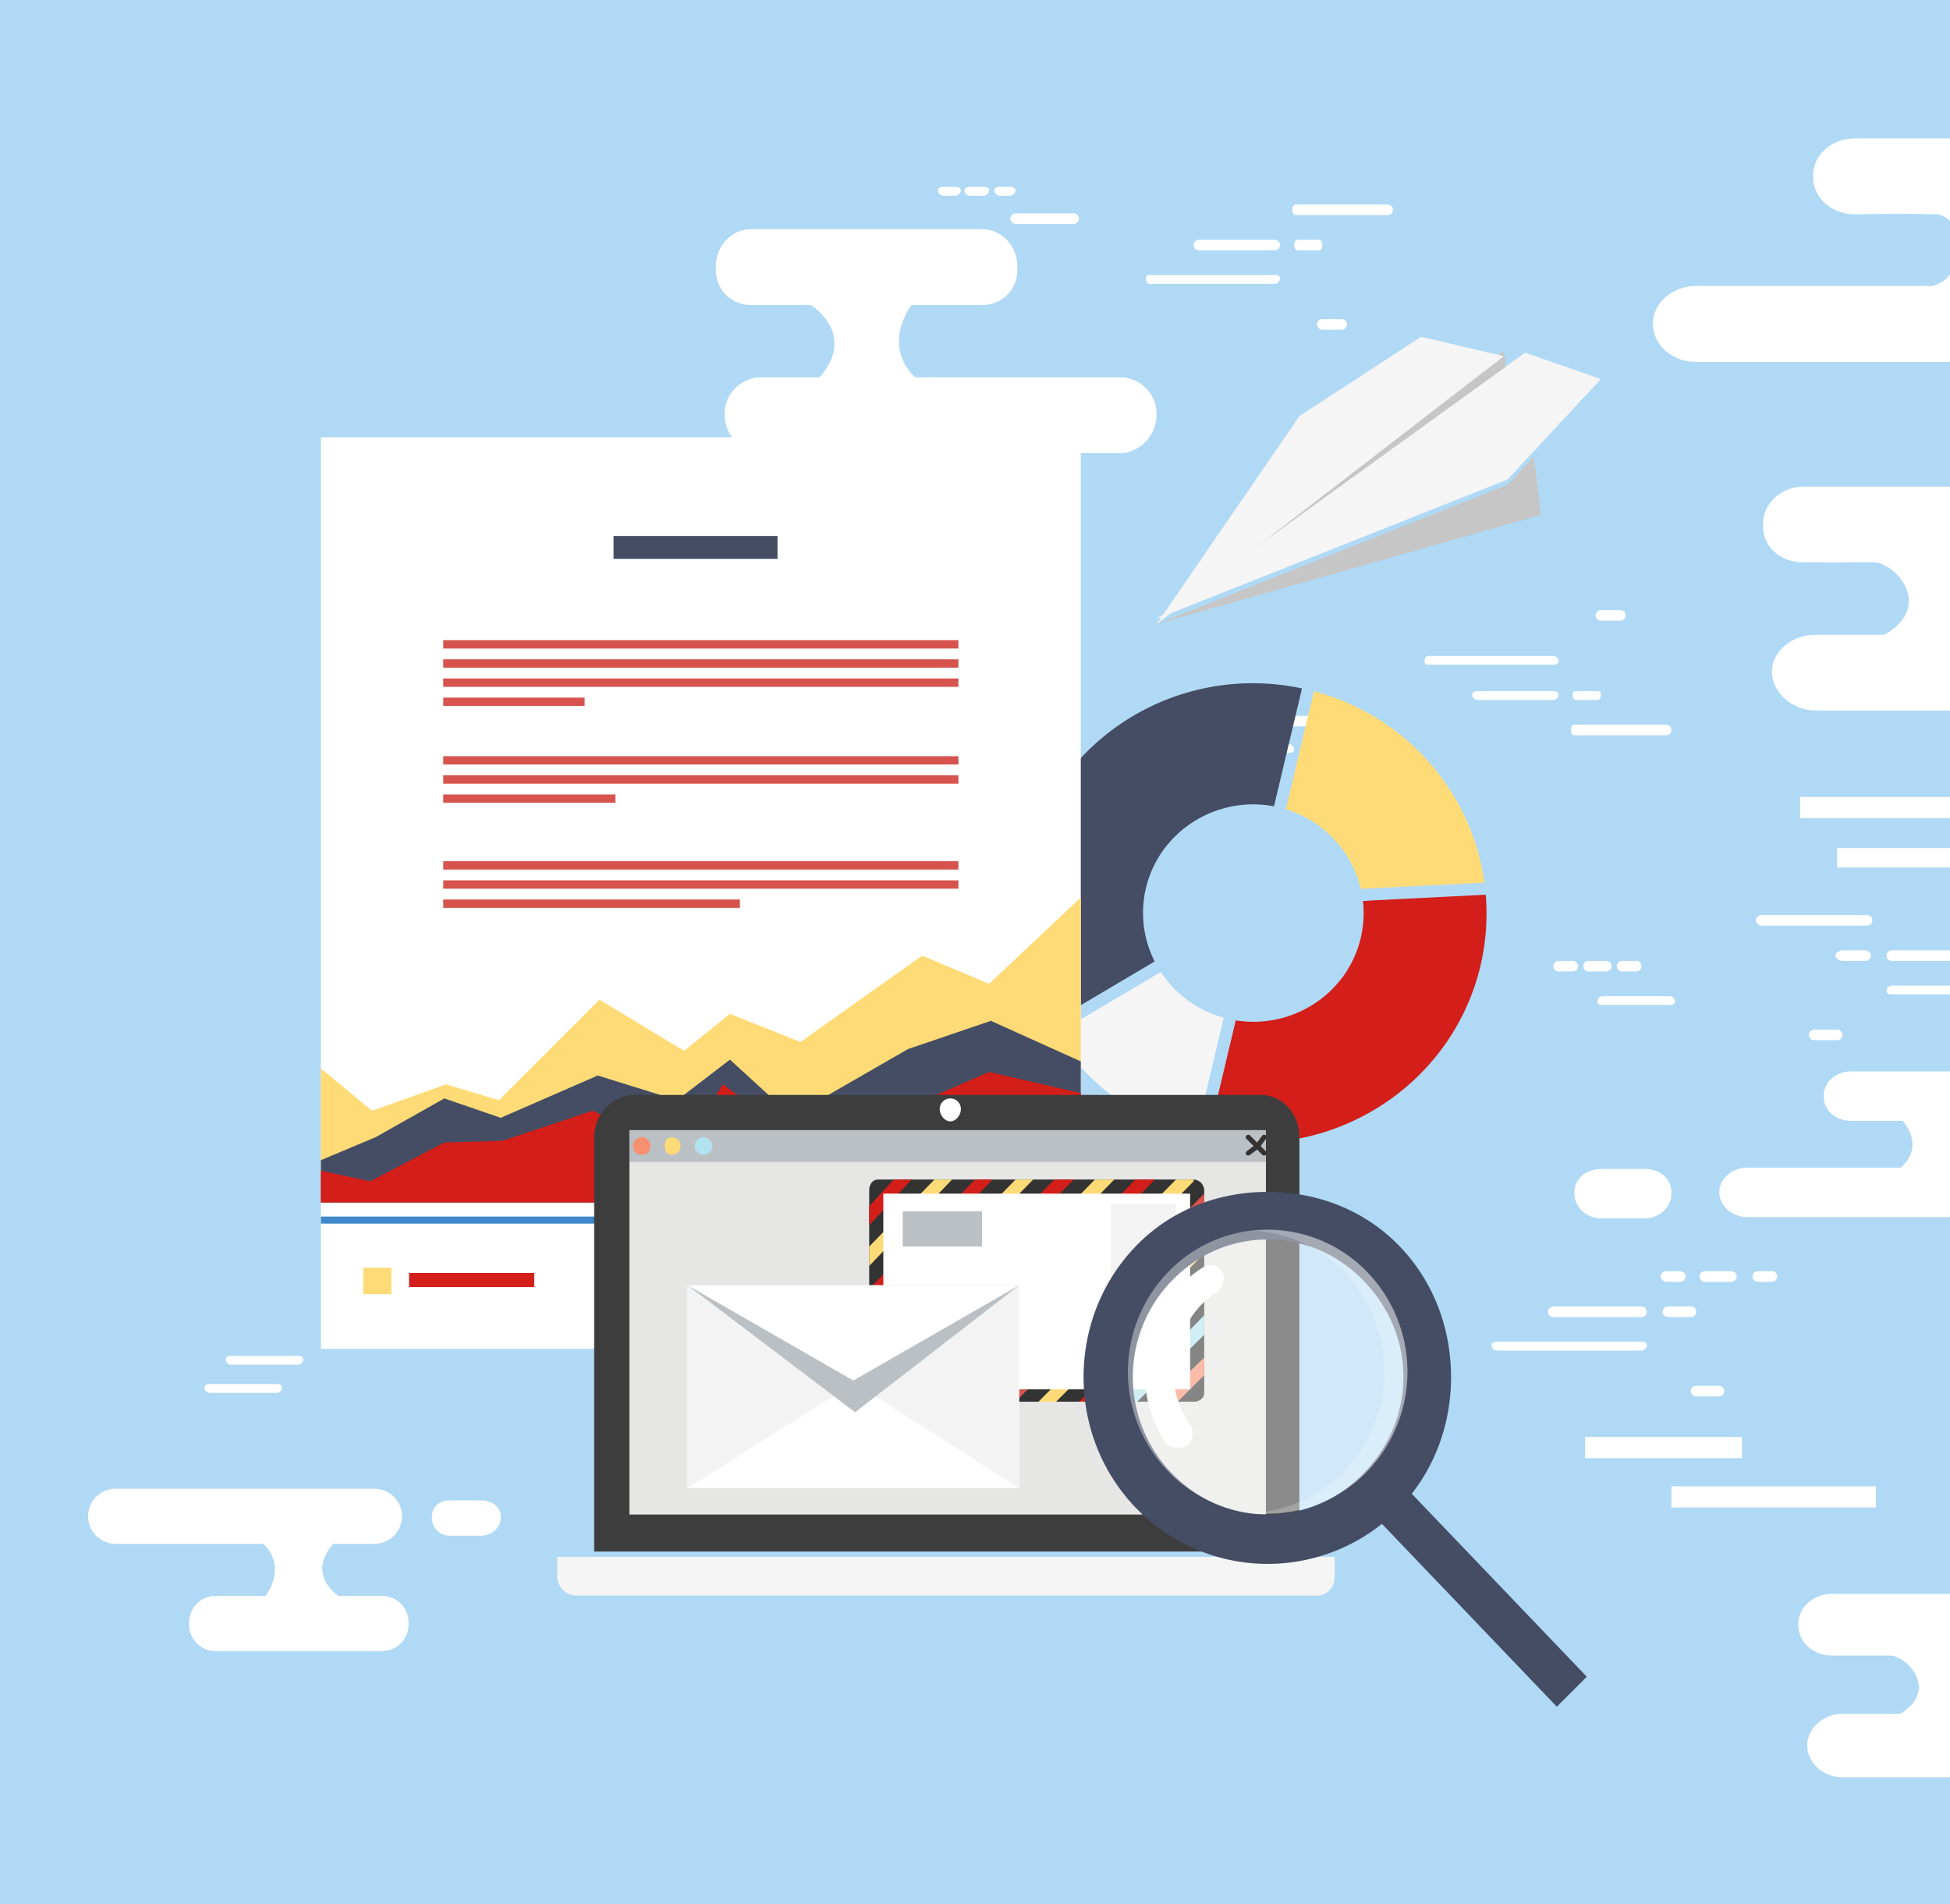 <svg xmlns="http://www.w3.org/2000/svg" xmlns:xlink="http://www.w3.org/1999/xlink" viewBox="0 0 1106 1080">
  <defs>
    <filter id="Path_52" x="668.688" y="456.852" width="209.17" height="241.105" filterUnits="userSpaceOnUse">
      <feOffset dy="3" input="SourceAlpha"/>
      <feGaussianBlur stdDeviation="7.5" result="blur"/>
      <feFlood flood-opacity="0.161"/>
      <feComposite operator="in" in2="blur"/>
      <feComposite in="SourceGraphic"/>
    </filter>
    <filter id="Path_53" x="573.158" y="517.852" width="153.281" height="149.643" filterUnits="userSpaceOnUse">
      <feOffset dy="3" input="SourceAlpha"/>
      <feGaussianBlur stdDeviation="7.5" result="blur-2"/>
      <feFlood flood-opacity="0.161"/>
      <feComposite operator="in" in2="blur-2"/>
      <feComposite in="SourceGraphic"/>
    </filter>
    <filter id="Path_54" x="544.836" y="337.812" width="221.615" height="287.959" filterUnits="userSpaceOnUse">
      <feOffset dy="3" input="SourceAlpha"/>
      <feGaussianBlur stdDeviation="7.5" result="blur-3"/>
      <feFlood flood-opacity="0.161"/>
      <feComposite operator="in" in2="blur-3"/>
      <feComposite in="SourceGraphic"/>
    </filter>
    <filter id="Path_55" x="704.798" y="368.724" width="185.007" height="172.917" filterUnits="userSpaceOnUse">
      <feOffset dy="3" input="SourceAlpha"/>
      <feGaussianBlur stdDeviation="7.5" result="blur-4"/>
      <feFlood flood-opacity="0.161"/>
      <feComposite operator="in" in2="blur-4"/>
      <feComposite in="SourceGraphic"/>
    </filter>
    <filter id="Rectangle_670" x="152" y="218" width="491" height="577" filterUnits="userSpaceOnUse">
      <feOffset dy="3" input="SourceAlpha"/>
      <feGaussianBlur stdDeviation="10" result="blur-5"/>
      <feFlood flood-opacity="0.161"/>
      <feComposite operator="in" in2="blur-5"/>
      <feComposite in="SourceGraphic"/>
    </filter>
    <filter id="Path_59" x="293.5" y="860.5" width="486" height="67" filterUnits="userSpaceOnUse">
      <feOffset dy="6" input="SourceAlpha"/>
      <feGaussianBlur stdDeviation="7.5" result="blur-6"/>
      <feFlood flood-opacity="0.161"/>
      <feComposite operator="in" in2="blur-6"/>
      <feComposite in="SourceGraphic"/>
    </filter>
    <filter id="Path_60" x="314.5" y="598.5" width="445" height="304" filterUnits="userSpaceOnUse">
      <feOffset dy="3" input="SourceAlpha"/>
      <feGaussianBlur stdDeviation="7.5" result="blur-7"/>
      <feFlood flood-opacity="0.161"/>
      <feComposite operator="in" in2="blur-7"/>
      <feComposite in="SourceGraphic"/>
    </filter>
    <filter id="Path_50" x="633.5" y="168.5" width="242" height="208" filterUnits="userSpaceOnUse">
      <feOffset dy="3" input="SourceAlpha"/>
      <feGaussianBlur stdDeviation="7.5" result="blur-8"/>
      <feFlood flood-opacity="0.161"/>
      <feComposite operator="in" in2="blur-8"/>
      <feComposite in="SourceGraphic"/>
    </filter>
    <filter id="Path_51" x="633.5" y="236.5" width="263" height="140" filterUnits="userSpaceOnUse">
      <feOffset dy="3" input="SourceAlpha"/>
      <feGaussianBlur stdDeviation="7.5" result="blur-9"/>
      <feFlood flood-opacity="0.161"/>
      <feComposite operator="in" in2="blur-9"/>
      <feComposite in="SourceGraphic"/>
    </filter>
    <filter id="Union_3" x="584.576" y="646" width="345.424" height="352" filterUnits="userSpaceOnUse">
      <feOffset dy="3" input="SourceAlpha"/>
      <feGaussianBlur stdDeviation="10" result="blur-10"/>
      <feFlood flood-opacity="0.161"/>
      <feComposite operator="in" in2="blur-10"/>
      <feComposite in="SourceGraphic"/>
    </filter>
    <clipPath id="clip-Web_1920_40">
      <rect width="1106" height="1080"/>
    </clipPath>
  </defs>
  <g id="Web_1920_40" data-name="Web 1920 – 40" clip-path="url(#clip-Web_1920_40)">
    <rect width="1106" height="1080" fill="#b0d9f5"/>
    <g id="Group_395" data-name="Group 395">
      <g id="Group_393" data-name="Group 393" transform="translate(690.463 346.493)">
        <g id="Group_388" data-name="Group 388" transform="translate(117.202 0)">
          <g id="Group_152" data-name="Group 152" transform="translate(0 25.513)">
            <path id="Path_108" data-name="Path 108" d="M639.119,127.879h-71c-1.488,0-2,1.489-2,3,0,1.49.512,2,2,2h71c1.5,0,3-.51,3-2A3.216,3.216,0,0,0,639.119,127.879Z" transform="translate(-565.784 -127.885)" fill="#fff"/>
          </g>
          <g id="Group_153" data-name="Group 153" transform="translate(83.928 45.067)">
            <path id="Path_109" data-name="Path 109" d="M677.667,105.926h-12c-1.475,0-2,.51-2,2s.525,3,2,3h12c1.454,0,2-1.5,2-3S679.123,105.926,677.667,105.926Z" transform="translate(-663.26 -105.486)" fill="#fff"/>
          </g>
          <g id="Group_154" data-name="Group 154" transform="translate(97.54 0)">
            <path id="Path_110" data-name="Path 110" d="M692.865,156.583h-11a3,3,0,0,0,0,6h11a3,3,0,0,0,0-6Z" transform="translate(-679.07 -157.076)" fill="#fff"/>
          </g>
          <g id="Group_155" data-name="Group 155" transform="translate(27.658 45.067)">
            <path id="Path_111" data-name="Path 111" d="M643.584,105.926h-43c-1.471,0-3,.51-3,2a3.248,3.248,0,0,0,3,3h43a3.223,3.223,0,0,0,3-3C646.584,106.436,645.086,105.926,643.584,105.926Z" transform="translate(-597.907 -105.486)" fill="#fff"/>
          </g>
          <g id="Group_156" data-name="Group 156" transform="translate(82.957 64.951)">
            <path id="Path_112" data-name="Path 112" d="M716.51,82.286h-52c-1.471,0-2,1.511-2,3s.528,3,2,3h52a3,3,0,0,0,0-6Z" transform="translate(-662.133 -82.73)" fill="#fff"/>
          </g>
        </g>
        <g id="Group_389" data-name="Group 389" transform="translate(0 75.589)">
          <g id="Group_172" data-name="Group 172" transform="translate(0 0)">
            <path id="Path_124" data-name="Path 124" d="M364.634,63.472h-7a3.252,3.252,0,0,0-3,3c0,1.5,1.526,2,3,2h7c1.471,0,3-.5,3-2A3.254,3.254,0,0,0,364.634,63.472Z" transform="translate(-355.097 -63.555)" fill="#fff"/>
          </g>
          <g id="Group_173" data-name="Group 173" transform="translate(14.929 0)">
            <path id="Path_125" data-name="Path 125" d="M383.044,63.472h-8a3.255,3.255,0,0,0-3,3c0,1.5,1.53,2,3,2h8c1.472,0,3-.5,3-2A3.252,3.252,0,0,0,383.044,63.472Z" transform="translate(-372.436 -63.555)" fill="#fff"/>
          </g>
          <g id="Group_174" data-name="Group 174" transform="translate(31.401 0)">
            <path id="Path_126" data-name="Path 126" d="M400.7,63.472h-6a3.255,3.255,0,0,0-3,3c0,1.5,1.53,2,3,2h6c1.472,0,3-.5,3-2A3.253,3.253,0,0,0,400.7,63.472Z" transform="translate(-391.567 -63.555)" fill="#fff"/>
          </g>
        </g>
        <path id="Path_259" data-name="Path 259" d="M371.444,40.614h-33a3.254,3.254,0,0,0-3,3,3.272,3.272,0,0,0,3,3h33a3.243,3.243,0,0,0,3-3A3.225,3.225,0,0,0,371.444,40.614Z" transform="translate(-294.907 18.893)" fill="#fff"/>
      </g>
      <g id="Group_384" data-name="Group 384" transform="translate(102.343)">
        <g id="email-4284157" transform="translate(-102.342 78.48)">
          <g id="Group_191" data-name="Group 191" transform="translate(0)">
            <g id="Group_378" data-name="Group 378">
              <g id="Group_381" data-name="Group 381" transform="translate(1020.135 825.529)">
                <path id="Union_1" data-name="Union 1" d="M24.865,103.991c-10.99,0-20-8.329-20-18s9.012-18,20-18H57.63c22.375-13.372,3.6-33.043-5.765-33-9.848.046-33,0-33,0-10.559,0-19-7.706-19-17v-1c0-9.293,8.44-17,19-17h123c10.57,0,20,7.707,20,17v1c0,9.294-9.43,17-20,17,0,0-21.652-.433-37,0-14.287.4-14.828,26.908-1.255,33H215.865c11.006,0,20,8.327,20,18s-8.994,18-20,18Z" fill="#fff"/>
              </g>
              <g id="Group_171" data-name="Group 171" transform="translate(846.098 466.701)">
                <g id="Group_158" data-name="Group 158" transform="translate(0 215.586)">
                  <path id="Path_113" data-name="Path 113" d="M889.914,501.308h-82a3.084,3.084,0,0,1-3-3c0-1.493,1.307-2,3-2h82c1.677,0,3,.507,3,2A3.1,3.1,0,0,1,889.914,501.308Z" transform="translate(-805.013 -496.075)" fill="#fff"/>
                </g>
                <g id="Group_159" data-name="Group 159" transform="translate(96.776 196.031)">
                  <path id="Path_114" data-name="Path 114" d="M918.614,479.479h-13a3,3,0,0,1,0-6h13a3,3,0,0,1,0,6Z" transform="translate(-902.489 -473.691)" fill="#fff"/>
                </g>
                <g id="Group_160" data-name="Group 160" transform="translate(112.497 241.104)">
                  <path id="Path_115" data-name="Path 115" d="M934.728,531h-13a3,3,0,0,1,0-6h13a3,3,0,0,1,0,6Z" transform="translate(-918.323 -525.284)" fill="#fff"/>
                </g>
                <g id="Group_161" data-name="Group 161" transform="translate(31.931 196.031)">
                  <path id="Path_116" data-name="Path 116" d="M890.145,479.479h-50a3,3,0,0,1,0-6h50a3,3,0,0,1,0,6Z" transform="translate(-837.175 -473.691)" fill="#fff"/>
                </g>
                <g id="Group_165" data-name="Group 165" transform="translate(95.657 176.138)">
                  <g id="Group_162" data-name="Group 162" transform="translate(52.303)">
                    <path id="Path_117" data-name="Path 117" d="M964.984,456.6h-8a3,3,0,0,1,0-6h8a3,3,0,0,1,0,6Z" transform="translate(-954.043 -450.921)" fill="#fff"/>
                  </g>
                  <g id="Group_163" data-name="Group 163" transform="translate(22.57)">
                    <path id="Path_118" data-name="Path 118" d="M941.769,456.6h-15a3,3,0,0,1,0-6h15a3,3,0,0,1,0,6Z" transform="translate(-924.095 -450.921)" fill="#fff"/>
                  </g>
                  <g id="Group_164" data-name="Group 164">
                    <path id="Path_119" data-name="Path 119" d="M912.606,456.6h-8a3,3,0,0,1,0-6h8a3,3,0,0,1,0,6Z" transform="translate(-901.362 -450.921)" fill="#fff"/>
                  </g>
                </g>
                <g id="Group_169" data-name="Group 169" transform="translate(34.787)">
                  <g id="Group_166" data-name="Group 166" transform="translate(36.225)">
                    <path id="Path_120" data-name="Path 120" d="M887.427,255.123h-8a3,3,0,0,1,0-6h8a3,3,0,0,1,0,6Z" transform="translate(-876.539 -249.304)" fill="#fff"/>
                  </g>
                  <g id="Group_167" data-name="Group 167" transform="translate(17.196)">
                    <path id="Path_121" data-name="Path 121" d="M870.29,255.123h-10a3,3,0,0,1,0-6h10a3,3,0,0,1,0,6Z" transform="translate(-857.372 -249.304)" fill="#fff"/>
                  </g>
                  <g id="Group_168" data-name="Group 168">
                    <path id="Path_122" data-name="Path 122" d="M851.166,255.123h-8a3,3,0,0,1,0-6h8a3,3,0,0,1,0,6Z" transform="translate(-840.052 -249.304)" fill="#fff"/>
                  </g>
                </g>
                <g id="Group_170" data-name="Group 170" transform="translate(59.61 19.84)">
                  <path id="Path_123" data-name="Path 123" d="M906.345,276.992h-38c-1.7,0-3-.487-3-2a3.088,3.088,0,0,1,3-3h38a3.087,3.087,0,0,1,3,3C909.345,276.505,908.043,276.992,906.345,276.992Z" transform="translate(-865.054 -272.014)" fill="#fff"/>
                </g>
              </g>
              <g id="Group_197" data-name="Group 197" transform="translate(1020.645 373.713)">
                <g id="Group_27" data-name="Group 27">
                  <g id="Group_26" data-name="Group 26">
                    <g id="Group_25" data-name="Group 25">
                      <g id="Group_24" data-name="Group 24">
                        <rect id="Rectangle_668" data-name="Rectangle 668" width="89" height="12" transform="translate(0.355 -0.193)" fill="#fff"/>
                      </g>
                    </g>
                  </g>
                </g>
                <g id="Group_31" data-name="Group 31" transform="translate(20.938 28.335)">
                  <g id="Group_30" data-name="Group 30">
                    <g id="Group_29" data-name="Group 29">
                      <g id="Group_28" data-name="Group 28">
                        <rect id="Rectangle_669" data-name="Rectangle 669" width="116" height="11" transform="translate(0.417 0.471)" fill="#fff"/>
                      </g>
                    </g>
                  </g>
                </g>
              </g>
              <g id="Group_196" data-name="Group 196" transform="translate(898.662 736.182)">
                <g id="Group_27-2" data-name="Group 27">
                  <g id="Group_26-2" data-name="Group 26">
                    <g id="Group_25-2" data-name="Group 25">
                      <g id="Group_24-2" data-name="Group 24">
                        <rect id="Rectangle_668-2" data-name="Rectangle 668" width="89" height="12" transform="translate(0.337 0.338)" fill="#fff"/>
                      </g>
                    </g>
                  </g>
                </g>
                <g id="Group_31-2" data-name="Group 31" transform="translate(48.965 28.335)">
                  <g id="Group_30-2" data-name="Group 30">
                    <g id="Group_29-2" data-name="Group 29">
                      <g id="Group_28-2" data-name="Group 28">
                        <rect id="Rectangle_669-2" data-name="Rectangle 669" width="116" height="12" transform="translate(0.372 0.003)" fill="#fff"/>
                      </g>
                    </g>
                  </g>
                </g>
              </g>
              <g id="Group_179" data-name="Group 179" transform="translate(116 690.035)">
                <g id="Group_177" data-name="Group 177" transform="translate(0 16.088)">
                  <path id="Path_128" data-name="Path 128" d="M234.088,677.4h-38a3.082,3.082,0,0,1-3-3c0-1.485,1.3-2,3-2h38c1.7,0,3,.515,3,2A3.084,3.084,0,0,1,234.088,677.4Z" transform="translate(-193.088 -672.005)" fill="#fff"/>
                </g>
                <g id="Group_178" data-name="Group 178" transform="translate(11.825)">
                  <path id="Path_129" data-name="Path 129" d="M246.173,659.075h-38a3.1,3.1,0,0,1-3-3c0-1.5,1.322-2,3-2h38c1.695,0,3,.5,3,2A3.085,3.085,0,0,1,246.173,659.075Z" transform="translate(-204.999 -653.59)" fill="#fff"/>
                </g>
              </g>
              <g id="Group_195" data-name="Group 195" transform="translate(975.148 440.888)">
                <g id="Group_194" data-name="Group 194" transform="translate(20.624 0)">
                  <g id="Group_152-2" data-name="Group 152" transform="translate(74.07 39.449)">
                    <path id="Path_108-2" data-name="Path 108" d="M568.941,133.068h82c1.716,0,3-.489,3-2a3.07,3.07,0,0,0-3-3h-82a3.058,3.058,0,0,0-3,3C565.941,132.578,567.209,133.068,568.941,133.068Z" transform="translate(-565.784 -127.885)" fill="#fff"/>
                  </g>
                  <g id="Group_153-2" data-name="Group 153" transform="translate(45.712 19.88)">
                    <path id="Path_109-2" data-name="Path 109" d="M666.775,111.237h13a3,3,0,0,0,0-6h-13c-1.677,0-4,1.5-4,3S665.1,111.237,666.775,111.237Z" transform="translate(-663.26 -105.486)" fill="#fff"/>
                  </g>
                  <g id="Group_154-2" data-name="Group 154" transform="translate(30.012 64.951)">
                    <path id="Path_110-2" data-name="Path 110" d="M682.286,162.756h13a3,3,0,0,0,0-6h-13a3,3,0,0,0,0,6Z" transform="translate(-679.07 -157.076)" fill="#fff"/>
                  </g>
                  <g id="Group_155-2" data-name="Group 155" transform="translate(74.07 19.88)">
                    <path id="Path_111-2" data-name="Path 111" d="M601.064,111.237h50a3,3,0,0,0,0-6h-50a3,3,0,0,0,0,6Z" transform="translate(-597.907 -105.486)" fill="#fff"/>
                  </g>
                  <g id="Group_156-2" data-name="Group 156">
                    <path id="Path_112-2" data-name="Path 112" d="M665.361,88.361h60a3,3,0,0,0,0-6h-60a3,3,0,0,0,0,6Z" transform="translate(-662.133 -82.73)" fill="#fff"/>
                  </g>
                </g>
                <path id="Union_2" data-name="Union 2" d="M15.3,82.6C6.881,82.6,0,76.533,0,69.124v-1.1c0-7.411,6.881-13.469,15.3-13.469H41.07s19.211-10.58,3.022-26.5H19.756c-8.762,0-15.944-6.308-15.944-14.021S10.994,0,19.756,0H172c8.776,0,15.933,6.317,15.933,14.028S180.778,28.05,172,28.05h-86.9c-14.394,12.341-1.214,26.5-1.214,26.5h29.477c8.428,0,15.311,6.058,15.311,13.469v1.1c0,7.41-6.883,13.476-15.311,13.476Z" transform="translate(187.933 170.918) rotate(180)" fill="#fff"/>
              </g>
              <g id="Group_199" data-name="Group 199" transform="translate(151.079 706.691)">
                <g id="Group_21" data-name="Group 21" transform="translate(93.509 65.676)">
                  <path id="Path_46" data-name="Path 46" d="M803.451,162.127h-18c-5.968,0-10,3.748-10,9v1a9.887,9.887,0,0,0,10,10h18c5.969,0,11-4.749,11-10v-1C814.451,165.875,809.419,162.127,803.451,162.127Z" transform="translate(-775.04 -161.975)" fill="#fff"/>
                </g>
              </g>
              <g id="Group_379" data-name="Group 379" transform="translate(999.5 197.753)">
                <path id="Union_1-2" data-name="Union 1" d="M30.5,126.766c-13.451,0-25-10.162-25-22s11.549-21,25-21H69.343c28.618-16.385,5.729-41.054-5.843-41-12.054.056-40,0-40,0-12.925,0-23-8.625-23-20v-2c0-11.375,10.075-21,23-21h151c12.938,0,23,9.626,23,21v2c0,11.376-10.063,20-23,20,0,0-27.214-.53-46,0s-18.6,37.31,2,41h134c13.472,0,24,9.159,24,21s-10.528,22-24,22Z" fill="#fff"/>
              </g>
              <g id="Group_380" data-name="Group 380" transform="translate(937.46)">
                <path id="Union_1-3" data-name="Union 1" d="M23.488,126.8C10.563,126.8,0,117.486,0,106.112v-1.69C0,93.046,10.564,83.745,23.488,83.745c0,0,27.5-.056,39.559,0C74.68,83.8,98.223,59.4,68.939,43.06H30.326C16.876,43.06,5.85,33.376,5.85,21.536S16.875,0,30.326,0H264.04C277.511,0,288.5,9.7,288.5,21.536S277.511,43.06,264.04,43.06H130.2c-20.026,4.265-20.026,40.16-1.418,40.685,18.786.53,45.249,0,45.249,0,12.938,0,23.5,9.3,23.5,20.677v1.69c0,11.374-10.566,20.686-23.5,20.686Z" transform="translate(288.499 126.797) rotate(180)" fill="#fff"/>
              </g>
            </g>
          </g>
        </g>
      </g>
      <g id="Group_386" data-name="Group 386" transform="translate(182 201.487)">
        <g id="Group_57" data-name="Group 57" transform="translate(634.761 471.039) rotate(-167)">
          <g id="Group_53" data-name="Group 53" transform="translate(0 0.07)">
            <g transform="matrix(-0.97, 0.22, -0.22, -0.97, 947.11, 471.49)" filter="url(#Path_52)">
              <path id="Path_52-2" data-name="Path 52" d="M128.893,0l-.173,69.159c-32.658,2.317-58.61,29.3-58.641,62.07a60.994,60.994,0,0,0,3.605,20.727l-4.672,1.453-62.654,18.1A129.167,129.167,0,0,1,0,131.47C.106,60.454,57.431,2.481,128.893,0Z" transform="translate(816.78 672.46) rotate(-167)" fill="#d31e1a"/>
            </g>
          </g>
          <g id="Group_54" data-name="Group 54" transform="translate(135.723 0)">
            <g transform="matrix(-0.97, 0.22, -0.22, -0.97, 811.39, 471.56)" filter="url(#Path_53)">
              <path id="Path_53-2" data-name="Path 53" d="M.173,0A132.535,132.535,0,0,1,91.2,38.015L40.887,86.341A62.686,62.686,0,0,0,0,69.127Z" transform="translate(684.52 642) rotate(-167)" fill="#f5f5f5"/>
            </g>
          </g>
          <g id="Group_55" data-name="Group 55" transform="translate(135.24 42.933)">
            <g transform="matrix(-0.97, 0.22, -0.22, -0.97, 811.87, 428.63)" filter="url(#Path_54)">
              <path id="Path_54-2" data-name="Path 54" d="M.173,150.088c33.5-1.465,60.36-28.827,60.427-62.169A61.021,61.021,0,0,0,46.166,48.427L96.562,0a129.014,129.014,0,0,1,34.1,87.662C130.549,159.262,72.3,217.634,0,219.185Z" transform="translate(694.65 600.27) rotate(-167)" fill="#444d63"/>
            </g>
          </g>
          <g id="Group_56" data-name="Group 56" transform="translate(8.645 158.503)">
            <g transform="matrix(-0.97, 0.22, -0.22, -0.97, 938.47, 313.06)" filter="url(#Path_55)">
              <path id="Path_55-2" data-name="Path 55" d="M67.822,0a62.583,62.583,0,0,0,51.942,34.442l-.173,69.19C64.786,102.008,18.462,67.636,0,19.608Z" transform="translate(843.99 516.14) rotate(-167)" fill="#ffdb77"/>
            </g>
          </g>
        </g>
        <g id="Group_83" data-name="Group 83" transform="translate(0 43.891)">
          <g id="Group_79" data-name="Group 79" transform="translate(194.548 477.026)">
            <rect id="Rectangle_685" data-name="Rectangle 685" width="71" height="8" transform="translate(0.452 -0.405)" fill="#f69070"/>
          </g>
          <g id="Group_193" data-name="Group 193">
            <g id="Group_59" data-name="Group 59">
              <g id="Group_58" data-name="Group 58">
                <g transform="matrix(1, 0, 0, 1, -182, -245.38)" filter="url(#Rectangle_670)">
                  <rect id="Rectangle_670-2" data-name="Rectangle 670" width="431" height="517" transform="translate(182 245)" fill="#fff"/>
                </g>
              </g>
            </g>
            <g id="Group_61" data-name="Group 61" transform="translate(0 444.401)">
              <g id="Group_60" data-name="Group 60">
                <rect id="Rectangle_671" data-name="Rectangle 671" width="431" height="4" transform="translate(0 0.221)" fill="#3f89ca"/>
              </g>
            </g>
            <g id="Group_65" data-name="Group 65" transform="translate(0 263.511)">
              <g id="Group_62" data-name="Group 62">
                <path id="Path_56" data-name="Path 56" d="M575.269,542.906h-431v-76l29,24,42-15,30,9,57-57,48,29,26-21,40,16,69-49,38,16,52-49Z" transform="translate(-144.269 -369.796)" fill="#ffdb77"/>
              </g>
              <g id="Group_63" data-name="Group 63" transform="translate(0 69.664)">
                <path id="Path_57" data-name="Path 57" d="M575.269,544.952h-431v-24l31-13,39-22,32,11,55-24,45,14,30-23,35,32,66-38,47-16,51,23Z" transform="translate(-144.269 -441.506)" fill="#444d63"/>
              </g>
              <g id="Group_64" data-name="Group 64" transform="translate(0 98.662)">
                <path id="Path_58" data-name="Path 58" d="M575.269,545.8h-431v-18l28,6,42-22,33-1,51-17,50,23,24-38,39,29,66-16,46-20,52,12Z" transform="translate(-144.269 -471.355)" fill="#d31e1a"/>
              </g>
            </g>
            <g id="Group_76" data-name="Group 76" transform="translate(166.185 58.66)">
              <rect id="Rectangle_682" data-name="Rectangle 682" width="93" height="13" transform="translate(-0.185 -0.038)" fill="#444d63"/>
            </g>
            <g id="Group_77" data-name="Group 77" transform="translate(49.708 477.026)">
              <rect id="Rectangle_683" data-name="Rectangle 683" width="71" height="8" transform="translate(0.292 -0.405)" fill="#d31e1a"/>
            </g>
            <g id="Group_78" data-name="Group 78" transform="translate(24.498 473.165)">
              <rect id="Rectangle_684" data-name="Rectangle 684" width="16" height="15" transform="translate(-0.498 0.456)" fill="#ffdb77"/>
            </g>
            <g id="Group_80" data-name="Group 80" transform="translate(162.336 473.165)">
              <rect id="Rectangle_686" data-name="Rectangle 686" width="16" height="15" transform="translate(-0.336 0.456)" fill="#3f89ca"/>
            </g>
          </g>
          <g id="Group_81" data-name="Group 81" transform="translate(334.667 476.765)">
            <rect id="Rectangle_687" data-name="Rectangle 687" width="71" height="8" transform="translate(0.333 -0.144)" fill="#f69070"/>
          </g>
          <g id="Group_82" data-name="Group 82" transform="translate(296.049 472.904)">
            <rect id="Rectangle_688" data-name="Rectangle 688" width="15" height="16" transform="translate(-0.049 -0.283)" fill="#f69070"/>
          </g>
        </g>
        <g id="Group_382" data-name="Group 382" transform="translate(134 416.615)">
          <g id="Group_84" data-name="Group 84" transform="translate(0 258.775)">
            <g transform="matrix(1, 0, 0, 1, -316, -876.88)" filter="url(#Path_59)">
              <path id="Path_59-2" data-name="Path 59" d="M286.746,703.167v11a11.056,11.056,0,0,0,11,11h420c5.924,0,10-4.86,10-11v-11Z" transform="translate(29.25 173.83)" fill="#f5f5f5"/>
            </g>
          </g>
          <g transform="matrix(1, 0, 0, 1, -316, -618.1)" filter="url(#Path_60)">
            <path id="Path_60-2" data-name="Path 60" d="M710.192,670.935v-235c0-13.059-9.416-24-22-24h-355c-12.6,0-23,10.941-23,24v235" transform="translate(26.81 206.07)" fill="#3d3d3d"/>
          </g>
          <g id="Group_85" data-name="Group 85" transform="translate(41.067 22.444)">
            <rect id="Rectangle_689" data-name="Rectangle 689" width="361" height="218" transform="translate(-0.068 0.454)" fill="#e6e6e5"/>
          </g>
          <g id="Group_86" data-name="Group 86" transform="translate(217.009 5.221)">
            <path id="Path_61" data-name="Path 61" d="M543.819,423.585c0,3.388-2.738,7-6,7-3.242,0-6-3.612-6-7a6,6,0,0,1,12,0Z" transform="translate(-531.828 -417.908)" fill="#fff"/>
          </g>
          <g id="Group_87" data-name="Group 87" transform="translate(41.067 22.444)">
            <rect id="Rectangle_690" data-name="Rectangle 690" width="361" height="18" transform="translate(-0.068 0.454)" fill="#bbc0c4"/>
          </g>
          <g id="Group_88" data-name="Group 88" transform="translate(43.219 26.583)">
            <path id="Path_62" data-name="Path 62" d="M351.138,447.245a5,5,0,1,1-5-5A5.071,5.071,0,0,1,351.138,447.245Z" transform="translate(-341.358 -441.931)" fill="#f69070"/>
          </g>
          <g id="Group_89" data-name="Group 89" transform="translate(60.633 26.583)">
            <path id="Path_63" data-name="Path 63" d="M369.814,447.245a5.058,5.058,0,0,1-5,5c-2.662,0-4-2.246-4-5,0-2.771,1.338-5,4-5A5.047,5.047,0,0,1,369.814,447.245Z" transform="translate(-360.447 -441.931)" fill="#ffdb77"/>
          </g>
          <g id="Group_90" data-name="Group 90" transform="translate(78.045 26.583)">
            <path id="Path_64" data-name="Path 64" d="M389.489,447.245a5,5,0,1,1-5-5A5.08,5.08,0,0,1,389.489,447.245Z" transform="translate(-379.534 -441.931)" fill="#b2e2ef"/>
          </g>
          <g id="Group_104" data-name="Group 104" transform="translate(390.995 25.68)">
            <path id="Path_68" data-name="Path 68" d="M730.551,447.133l3-4a1.414,1.414,0,0,0-2-2l-3,4-4-4a1.414,1.414,0,0,0-2,2l4,4-4,3a1.5,1.5,0,0,0,0,2,1.443,1.443,0,0,0,2,0l4-3,3,3a1.443,1.443,0,0,0,2,0,1.5,1.5,0,0,0,0-2Z" transform="translate(-722.546 -440.916)" fill="#333"/>
          </g>
          <g id="Group_138" data-name="Group 138" transform="translate(176.626 51.388)">
            <g id="Group_105" data-name="Group 105" transform="translate(0.016 0)">
              <path id="Path_69" data-name="Path 69" d="M673.868,590.336c0,3.159-2.9,5-6,5h-179c-3.121,0-5-1.841-5-5v-115c0-3.145,1.88-6,5-6h179a6.261,6.261,0,0,1,6,6Z" transform="translate(-483.51 -469.826)" fill="#d9dee6"/>
            </g>
            <g id="Group_106" data-name="Group 106" transform="translate(0.016 0)">
              <path id="Path_70" data-name="Path 70" d="M673.868,590.336c0,3.159-2.9,5-6,5h-179c-3.121,0-5-1.841-5-5v-115c0-3.145,1.88-6,5-6h179a6.261,6.261,0,0,1,6,6Z" transform="translate(-483.51 -469.826)" fill="#333"/>
            </g>
            <g id="Group_134" data-name="Group 134">
              <g id="Group_107" data-name="Group 107">
                <path id="Path_71" data-name="Path 71" d="M488.866,469.336c-3.121,0-5,2.855-5,6v9l14-15Z" transform="translate(-483.492 -469.826)" fill="none"/>
              </g>
              <g id="Group_108" data-name="Group 108" transform="translate(0 0)">
                <path id="Path_72" data-name="Path 72" d="M530.866,469.336l-47,49v13l60-62Z" transform="translate(-483.492 -469.826)" fill="none"/>
              </g>
              <g id="Group_109" data-name="Group 109" transform="translate(38.041 0)">
                <path id="Path_73" data-name="Path 73" d="M539.231,595.336l124-126h-12l-124,126Z" transform="translate(-526.898 -469.826)" fill="none"/>
              </g>
              <g id="Group_110" data-name="Group 110" transform="translate(0 0)">
                <path id="Path_74" data-name="Path 74" d="M507.866,469.336l-24,26v12l37-38Z" transform="translate(-483.492 -469.826)" fill="none"/>
              </g>
              <g id="Group_111" data-name="Group 111" transform="translate(15.194 0)">
                <path id="Path_75" data-name="Path 75" d="M637.009,469.336h-12l-124,126h12Z" transform="translate(-500.829 -469.826)" fill="none"/>
              </g>
              <g id="Group_112" data-name="Group 112" transform="translate(106.619 41.085)">
                <path id="Path_76" data-name="Path 76" d="M617.9,600.453l71-72v-12l-84,84Z" transform="translate(-605.148 -516.028)" fill="none"/>
              </g>
              <g id="Group_113" data-name="Group 113" transform="translate(60.907 0.039)">
                <path id="Path_77" data-name="Path 77" d="M565.455,595.341l117-118v-2c0-3-3.072-4.8-6-5l-123,125Z" transform="translate(-552.989 -469.87)" fill="none"/>
              </g>
              <g id="Group_114" data-name="Group 114" transform="translate(152.33 87.468)">
                <path id="Path_78" data-name="Path 78" d="M669.349,606.23l26-25v-13l-38,38Z" transform="translate(-657.305 -568.189)" fill="none"/>
              </g>
              <g id="Group_115" data-name="Group 115" transform="translate(0 0)">
                <path id="Path_79" data-name="Path 79" d="M599.866,469.336l-116,118v3c0,2.89,2.232,4.625,5,5l123-126Z" transform="translate(-483.492 -469.826)" fill="none"/>
              </g>
              <g id="Group_116" data-name="Group 116" transform="translate(175.197 110.667)">
                <path id="Path_80" data-name="Path 80" d="M692.574,609.12c3.1,0,6-1.841,6-5v-10l-15,15Z" transform="translate(-683.397 -594.277)" fill="none"/>
              </g>
              <g id="Group_117" data-name="Group 117" transform="translate(129.464 64.288)">
                <path id="Path_81" data-name="Path 81" d="M644.124,603.343l48-49v-12l-61,61Z" transform="translate(-631.215 -542.121)" fill="none"/>
              </g>
              <g id="Group_118" data-name="Group 118" transform="translate(0 0)">
                <path id="Path_82" data-name="Path 82" d="M576.866,469.336l-93,95v13l105-108Z" transform="translate(-483.492 -469.826)" fill="none"/>
              </g>
              <g id="Group_119" data-name="Group 119" transform="translate(0 0)">
                <path id="Path_83" data-name="Path 83" d="M553.866,469.336l-70,72v13l83-85Z" transform="translate(-483.492 -469.826)" fill="none"/>
              </g>
              <g id="Group_120" data-name="Group 120" transform="translate(83.756 17.906)">
                <path id="Path_84" data-name="Path 84" d="M591.678,597.566l94-95v-13l-107,108Z" transform="translate(-579.06 -489.962)" fill="none"/>
              </g>
              <g id="Group_121" data-name="Group 121" transform="translate(0 0)">
                <path id="Path_85" data-name="Path 85" d="M497.866,469.336l-14,15v11l24-26Z" transform="translate(-483.492 -469.826)" fill="#d31e1a"/>
              </g>
              <g id="Group_122" data-name="Group 122" transform="translate(0 0)">
                <path id="Path_86" data-name="Path 86" d="M520.866,469.336l-37,38v11l47-49Z" transform="translate(-483.492 -469.826)" fill="#ffdb77"/>
              </g>
              <g id="Group_123" data-name="Group 123" transform="translate(0 0)">
                <path id="Path_87" data-name="Path 87" d="M543.866,469.336l-60,62v10l70-72Z" transform="translate(-483.492 -469.826)" fill="#d31e1a"/>
              </g>
              <g id="Group_124" data-name="Group 124" transform="translate(0 0)">
                <path id="Path_88" data-name="Path 88" d="M566.866,469.336l-83,85v10l93-95Z" transform="translate(-483.492 -469.826)" fill="#ffdb77"/>
              </g>
              <g id="Group_125" data-name="Group 125" transform="translate(0 0)">
                <path id="Path_89" data-name="Path 89" d="M588.866,469.336l-105,108v10l116-118Z" transform="translate(-483.492 -469.826)" fill="#d31e1a"/>
              </g>
              <g id="Group_126" data-name="Group 126" transform="translate(4.9 0)">
                <path id="Path_90" data-name="Path 90" d="M612.557,469.336l-123,126c.229.045-.264,0,0,0h10l124-126Z" transform="translate(-489.083 -469.826)" fill="#ffdb77"/>
              </g>
              <g id="Group_127" data-name="Group 127" transform="translate(27.676 0)">
                <path id="Path_91" data-name="Path 91" d="M525.769,595.336l124-126h-11l-124,126Z" transform="translate(-515.071 -469.826)" fill="#d31e1a"/>
              </g>
              <g id="Group_128" data-name="Group 128" transform="translate(50.525 0)">
                <path id="Path_92" data-name="Path 92" d="M551.991,595.336l123-125c-.144-.021.119-1,0-1h-10l-124,126Z" transform="translate(-541.143 -469.826)" fill="#ffdb77"/>
              </g>
              <g id="Group_129" data-name="Group 129" transform="translate(73.369 7.372)">
                <path id="Path_93" data-name="Path 93" d="M577.213,596.254l107-108v-10l-117,118Z" transform="translate(-567.208 -478.116)" fill="#d7544e"/>
              </g>
              <g id="Group_130" data-name="Group 130" transform="translate(96.237 30.553)">
                <path id="Path_94" data-name="Path 94" d="M603.438,599.141l84-84v-11l-94,95Z" transform="translate(-593.302 -504.184)" fill="#ffdb77"/>
              </g>
              <g id="Group_131" data-name="Group 131" transform="translate(119.083 53.735)">
                <path id="Path_95" data-name="Path 95" d="M629.66,602.029l61-61v-11l-71,72Z" transform="translate(-619.37 -530.254)" fill="#d31e1a"/>
              </g>
              <g id="Group_132" data-name="Group 132" transform="translate(141.946 76.935)">
                <path id="Path_96" data-name="Path 96" d="M655.885,604.918l38-38v-11l-48,49Z" transform="translate(-645.457 -556.344)" fill="#b2e2ef"/>
              </g>
              <g id="Group_133" data-name="Group 133" transform="translate(164.796 100.133)">
                <path id="Path_97" data-name="Path 97" d="M682.107,607.808l15-15v-10l-26,25Z" transform="translate(-671.53 -582.431)" fill="#f69070"/>
              </g>
            </g>
            <g id="Group_135" data-name="Group 135" transform="translate(8.126 7.421)">
              <rect id="Rectangle_691" data-name="Rectangle 691" width="174" height="111" transform="translate(0.248 0.089)" fill="#fff"/>
            </g>
            <g id="Group_136" data-name="Group 136" transform="translate(19.657 17.906)">
              <rect id="Rectangle_692" data-name="Rectangle 692" width="45" height="20" transform="translate(-0.283 -0.396)" fill="#bbc0c4"/>
            </g>
            <g id="Group_137" data-name="Group 137" transform="translate(136.887 13.613)">
              <rect id="Rectangle_693" data-name="Rectangle 693" width="37" height="44" transform="translate(0.487 -0.104)" fill="#f3f3f3"/>
            </g>
          </g>
          <g id="Group_144" data-name="Group 144" transform="translate(74.015 110.416)">
            <g id="Group_139" data-name="Group 139">
              <rect id="Rectangle_694" data-name="Rectangle 694" width="188" height="115" transform="translate(-0.016 0.481)" fill="#fff"/>
            </g>
            <g id="Group_140" data-name="Group 140">
              <path id="Path_98" data-name="Path 98" d="M467.378,591.687l-95,60v-115Z" transform="translate(-372.394 -536.206)" fill="#f3f3f3"/>
            </g>
            <g id="Group_141" data-name="Group 141" transform="translate(93.593)">
              <path id="Path_99" data-name="Path 99" d="M479.578,591.687l94,60v-115Z" transform="translate(-479.187 -536.206)" fill="#f3f3f3"/>
            </g>
            <g id="Group_142" data-name="Group 142">
              <path id="Path_100" data-name="Path 100" d="M467.378,608.687l-95-72h188Z" transform="translate(-372.394 -536.206)" fill="#bbc0c4"/>
            </g>
            <g id="Group_143" data-name="Group 143">
              <path id="Path_101" data-name="Path 101" d="M466.378,590.687l-94-54h188Z" transform="translate(-372.394 -536.206)" fill="#fff"/>
            </g>
          </g>
        </g>
        <g id="Group_52" data-name="Group 52" transform="translate(474.001 -13.924)">
          <g id="Group_51" data-name="Group 51">
            <g id="Group_36" data-name="Group 36" transform="translate(0 12.582)">
              <g id="Group_35" data-name="Group 35">
                <g id="Group_34" data-name="Group 34">
                  <g id="Group_33" data-name="Group 33">
                    <g id="Group_32" data-name="Group 32">
                      <path id="Path_48" data-name="Path 48" d="M1062.728,222.283l43,15-53,57-199,79Z" transform="translate(-853.729 -222.428)" fill="#f5f5f5"/>
                    </g>
                  </g>
                </g>
              </g>
            </g>
            <g id="Group_41" data-name="Group 41" transform="translate(0 11.545)">
              <g id="Group_40" data-name="Group 40">
                <g id="Group_39" data-name="Group 39">
                  <g id="Group_38" data-name="Group 38">
                    <g id="Group_37" data-name="Group 37">
                      <path id="Path_49" data-name="Path 49" d="M1051.728,230.154l-1-9-197,152Z" transform="translate(-853.729 -221.262)" fill="#c6c6c6"/>
                    </g>
                  </g>
                </g>
              </g>
            </g>
            <g id="Group_46" data-name="Group 46">
              <g id="Group_45" data-name="Group 45">
                <g id="Group_44" data-name="Group 44">
                  <g id="Group_43" data-name="Group 43">
                    <g id="Group_42" data-name="Group 42">
                      <g transform="matrix(1, 0, 0, 1, -656, -187.56)" filter="url(#Path_50)">
                        <path id="Path_50-2" data-name="Path 50" d="M1050.728,219.716l-47-11-69,45-81,118Z" transform="translate(-197.73 -20.72)" fill="#f5f5f5"/>
                      </g>
                    </g>
                  </g>
                </g>
              </g>
            </g>
            <g id="Group_50" data-name="Group 50" transform="translate(0 68.594)">
              <g id="Group_49" data-name="Group 49">
                <g id="Group_48" data-name="Group 48">
                  <g id="Group_47" data-name="Group 47">
                    <g transform="matrix(1, 0, 0, 1, -656, -256.16)" filter="url(#Path_51)">
                      <path id="Path_51-2" data-name="Path 51" d="M1052.728,301.259l15-16,4,33-218,62Z" transform="translate(-197.73 -29.26)" fill="#c6c6c6"/>
                    </g>
                  </g>
                </g>
              </g>
            </g>
          </g>
        </g>
        <g id="Group_151" data-name="Group 151" transform="translate(432.942 471.039)">
          <g transform="matrix(1, 0, 0, 1, -614.94, -672.53)" filter="url(#Union_3)">
            <path id="Union_3-2" data-name="Union 3" d="M168.86,188.767a103.821,103.821,0,0,1-138.8-8.294c-40.566-41.184-40.566-108.821,0-150,19.671-19.941,46.2-30,74-30,27.785,0,54.358,10.058,74,30,19.658,19.963,30,46.812,30,75,0,24.26-7.644,47.48-22.28,66.207l99.28,103.793-17,17ZM50.058,50.474a78.5,78.5,0,0,0,0,110c14.5,14.739,33.466,23,54,23s39.491-8.259,54-23c14.528-14.724,23-34.141,23-55,0-20.82-8.472-40.261-23-55-14.508-14.712-33.459-23-54-23S64.553,35.762,50.058,50.474Z" transform="translate(614.94 672.53)" fill="#444d63"/>
          </g>
          <g id="Group_146" data-name="Group 146" transform="translate(24.536 24.936)" opacity="0.4">
            <path id="Path_103" data-name="Path 103" d="M715,343.869a81.449,81.449,0,0,1,0,114,78.2,78.2,0,0,1-112,0,81.446,81.446,0,0,1,0-114A78.213,78.213,0,0,1,715,343.869Z" transform="translate(-579.48 -320.331)" fill="#fff"/>
          </g>
          <g id="Group_147" data-name="Group 147" transform="translate(97.467 24.947)" opacity="0.2">
            <path id="Path_104" data-name="Path 104" d="M662.289,320.87a79.262,79.262,0,0,1,50,23,81.443,81.443,0,0,1,0,114,79.036,79.036,0,0,1-50,23,78.824,78.824,0,0,0,63-23,81.449,81.449,0,0,0,0-114A78.864,78.864,0,0,0,662.289,320.87Z" transform="translate(-662.697 -320.344)" fill="#fff"/>
          </g>
          <g id="Group_148" data-name="Group 148" transform="translate(37.177 44.832)">
            <path id="Path_105" data-name="Path 105" d="M601.786,393.347a5.66,5.66,0,0,1-2,0c-4.3-1.324-7.3-5.629-6-10,.618-2.059,2.209-4,3-6a69.231,69.231,0,0,1,27-33c3.79-2.459,8.567-1.866,11,2,2.4,3.852.792,9.55-3,12-9.411,6.03-15.808,14.5-20,25-.6,1.538-1.542,3.416-2,5C608.728,391.913,605.292,393.347,601.786,393.347Z" transform="translate(-593.905 -342.705)" fill="#fff"/>
          </g>
          <g id="Group_149" data-name="Group 149" transform="translate(35.267 106.627)">
            <path id="Path_106" data-name="Path 106" d="M609.516,454.044c-2.647,0-5.43-.621-7-3a72.229,72.229,0,0,1-11-29c-.67-4.526,2.54-9.294,7-10a7.978,7.978,0,0,1,9,7,55.232,55.232,0,0,0,9,22c2.5,3.792,1.737,9.443-2,12C613.12,453.994,611.069,454.044,609.516,454.044Z" transform="translate(-591.725 -412.198)" fill="#fff"/>
          </g>
        </g>
      </g>
      <g id="Group_390" data-name="Group 390" transform="translate(86.839 109.594)">
        <g id="Group_388-2" data-name="Group 388" transform="translate(562.826 6.634)">
          <g id="Group_152-3" data-name="Group 152" transform="translate(0 39.449)">
            <path id="Path_108-3" data-name="Path 108" d="M639.119,133.209h-71c-1.488,0-2-1.489-2-3,0-1.49.512-2,2-2h71c1.5,0,3,.51,3,2A3.216,3.216,0,0,1,639.119,133.209Z" transform="translate(-565.784 -127.885)" fill="#fff"/>
          </g>
          <g id="Group_153-3" data-name="Group 153" transform="translate(83.928 19.88)">
            <path id="Path_109-3" data-name="Path 109" d="M677.667,111.378h-12c-1.475,0-2-1.51-2-3s.525-3,2-3h12c1.454,0,2,1.5,2,3S679.122,111.378,677.667,111.378Z" transform="translate(-663.26 -105.486)" fill="#fff"/>
          </g>
          <g id="Group_154-3" data-name="Group 154" transform="translate(97.54 64.951)">
            <path id="Path_110-3" data-name="Path 110" d="M692.864,162.9h-11a3,3,0,0,1,0-6h11a3,3,0,0,1,0,6Z" transform="translate(-679.07 -157.076)" fill="#fff"/>
          </g>
          <g id="Group_155-3" data-name="Group 155" transform="translate(27.658 19.88)">
            <path id="Path_111-3" data-name="Path 111" d="M643.584,111.378h-43a3,3,0,0,1,0-6h43a3,3,0,0,1,0,6Z" transform="translate(-597.907 -105.486)" fill="#fff"/>
          </g>
          <g id="Group_156-3" data-name="Group 156" transform="translate(82.958)">
            <path id="Path_112-3" data-name="Path 112" d="M716.51,88.5h-52c-1.471,0-2-1.511-2-3s.528-3,2-3h52a3,3,0,0,1,0,6Z" transform="translate(-662.133 -82.73)" fill="#fff"/>
          </g>
        </g>
        <g id="Group_389-2" data-name="Group 389" transform="translate(445.624 -4)">
          <g id="Group_172-2" data-name="Group 172">
            <path id="Path_124-2" data-name="Path 124" d="M364.634,68.961h-7a3.252,3.252,0,0,1-3-3c0-1.5,1.526-2,3-2h7c1.471,0,3,.5,3,2A3.254,3.254,0,0,1,364.634,68.961Z" transform="translate(-355.097 -63.555)" fill="#fff"/>
          </g>
          <g id="Group_173-2" data-name="Group 173" transform="translate(14.929)">
            <path id="Path_125-2" data-name="Path 125" d="M383.044,68.961h-8a3.255,3.255,0,0,1-3-3c0-1.5,1.53-2,3-2h8c1.472,0,3,.5,3,2A3.252,3.252,0,0,1,383.044,68.961Z" transform="translate(-372.436 -63.555)" fill="#fff"/>
          </g>
          <g id="Group_174-2" data-name="Group 174" transform="translate(31.401)">
            <path id="Path_126-2" data-name="Path 126" d="M400.7,68.961h-6a3.255,3.255,0,0,1-3-3c0-1.5,1.53-2,3-2h6c1.472,0,3,.5,3,2A3.253,3.253,0,0,1,400.7,68.961Z" transform="translate(-391.567 -63.555)" fill="#fff"/>
          </g>
        </g>
        <path id="Path_259-2" data-name="Path 259" d="M371.444,46.4h-33a3.254,3.254,0,0,1-3-3,3.272,3.272,0,0,1,3-3h33a3.243,3.243,0,0,1,3,3A3.225,3.225,0,0,1,371.444,46.4Z" transform="translate(150.717 -28.992)" fill="#fff"/>
      </g>
      <g id="Group_391" data-name="Group 391" transform="translate(405.804 130.203)">
        <path id="Union_1-4" data-name="Union 1" d="M26.2,126.8c-11.666,0-21-10.162-21-22a20.8,20.8,0,0,1,21-21H59.046c21.511-24.461-4.849-41-4.849-41h-34a19.693,19.693,0,0,1-20-20v-2c0-11.375,8.79-21,20-21h131c11.219,0,20,9.626,20,21v2a19.686,19.686,0,0,1-20,20h-40s-17.351,22.028,2,41h116a20.794,20.794,0,0,1,21,21c0,11.838-9.317,22-21,22Z" transform="translate(0 0)" fill="#fff"/>
      </g>
      <g id="Group_392" data-name="Group 392" transform="translate(-459 110.355)">
        <path id="Union_1-5" data-name="Union 1" d="M19.1,92.082a15.637,15.637,0,0,1,0-31.271H42.63c15.646-17.75-2.923-29.546-2.923-29.546H14.793A14.946,14.946,0,0,1,0,16.25V15.022A14.951,14.951,0,0,1,14.793,0h94.815a14.954,14.954,0,0,1,14.8,15.023V16.25a14.948,14.948,0,0,1-14.8,15.016H81.11S68.366,47.053,82.282,60.811h84.012a15.637,15.637,0,0,1,0,31.271Z" transform="translate(690.698 826.083) rotate(180)" fill="#fff"/>
      </g>
      <g id="Group_394" data-name="Group 394" transform="translate(799.359 597.171)">
        <g id="Group_21-2" data-name="Group 21" transform="translate(93.509 65.676)">
          <path id="Path_46-2" data-name="Path 46" d="M815.171,162.127h-25c-8.435,0-15,5.577-15,13v1c0,7.422,6.565,14,15,14h25c8.436,0,15-6.578,15-14v-1C830.171,167.7,823.607,162.127,815.171,162.127Z" transform="translate(-775.04 -161.975)" fill="#fff"/>
        </g>
      </g>
      <g id="Group_192" data-name="Group 192" transform="translate(251.408 363.087)">
        <g id="Group_66" data-name="Group 66" transform="translate(0 32.576)">
          <rect id="Rectangle_672" data-name="Rectangle 672" width="80.19" height="4.746" fill="#d7544e"/>
        </g>
        <g id="Group_67" data-name="Group 67" transform="translate(0 21.709)">
          <rect id="Rectangle_673" data-name="Rectangle 673" width="292.184" height="4.755" fill="#d7544e"/>
        </g>
        <g id="Group_68" data-name="Group 68" transform="translate(0 10.843)">
          <rect id="Rectangle_674" data-name="Rectangle 674" width="292.184" height="4.755" fill="#d7544e"/>
        </g>
        <g id="Group_69" data-name="Group 69">
          <rect id="Rectangle_675" data-name="Rectangle 675" width="292.184" height="4.73" fill="#d7544e"/>
        </g>
        <g id="Group_70" data-name="Group 70" transform="translate(0 147.078)">
          <rect id="Rectangle_676" data-name="Rectangle 676" width="168.266" height="4.746" fill="#d7544e"/>
        </g>
        <g id="Group_71" data-name="Group 71" transform="translate(0 136.221)">
          <rect id="Rectangle_677" data-name="Rectangle 677" width="292.184" height="4.736" fill="#d7544e"/>
        </g>
        <g id="Group_72" data-name="Group 72" transform="translate(0 125.36)">
          <rect id="Rectangle_678" data-name="Rectangle 678" width="292.184" height="4.746" fill="#d7544e"/>
        </g>
        <g id="Group_73" data-name="Group 73" transform="translate(0 87.507)">
          <rect id="Rectangle_679" data-name="Rectangle 679" width="97.67" height="4.736" fill="#d7544e"/>
        </g>
        <g id="Group_74" data-name="Group 74" transform="translate(0 76.639)">
          <rect id="Rectangle_680" data-name="Rectangle 680" width="292.184" height="4.755" fill="#d7544e"/>
        </g>
        <g id="Group_75" data-name="Group 75" transform="translate(0 65.799)">
          <rect id="Rectangle_681" data-name="Rectangle 681" width="292.184" height="4.711" fill="#d7544e"/>
        </g>
      </g>
    </g>
  </g>
</svg>

